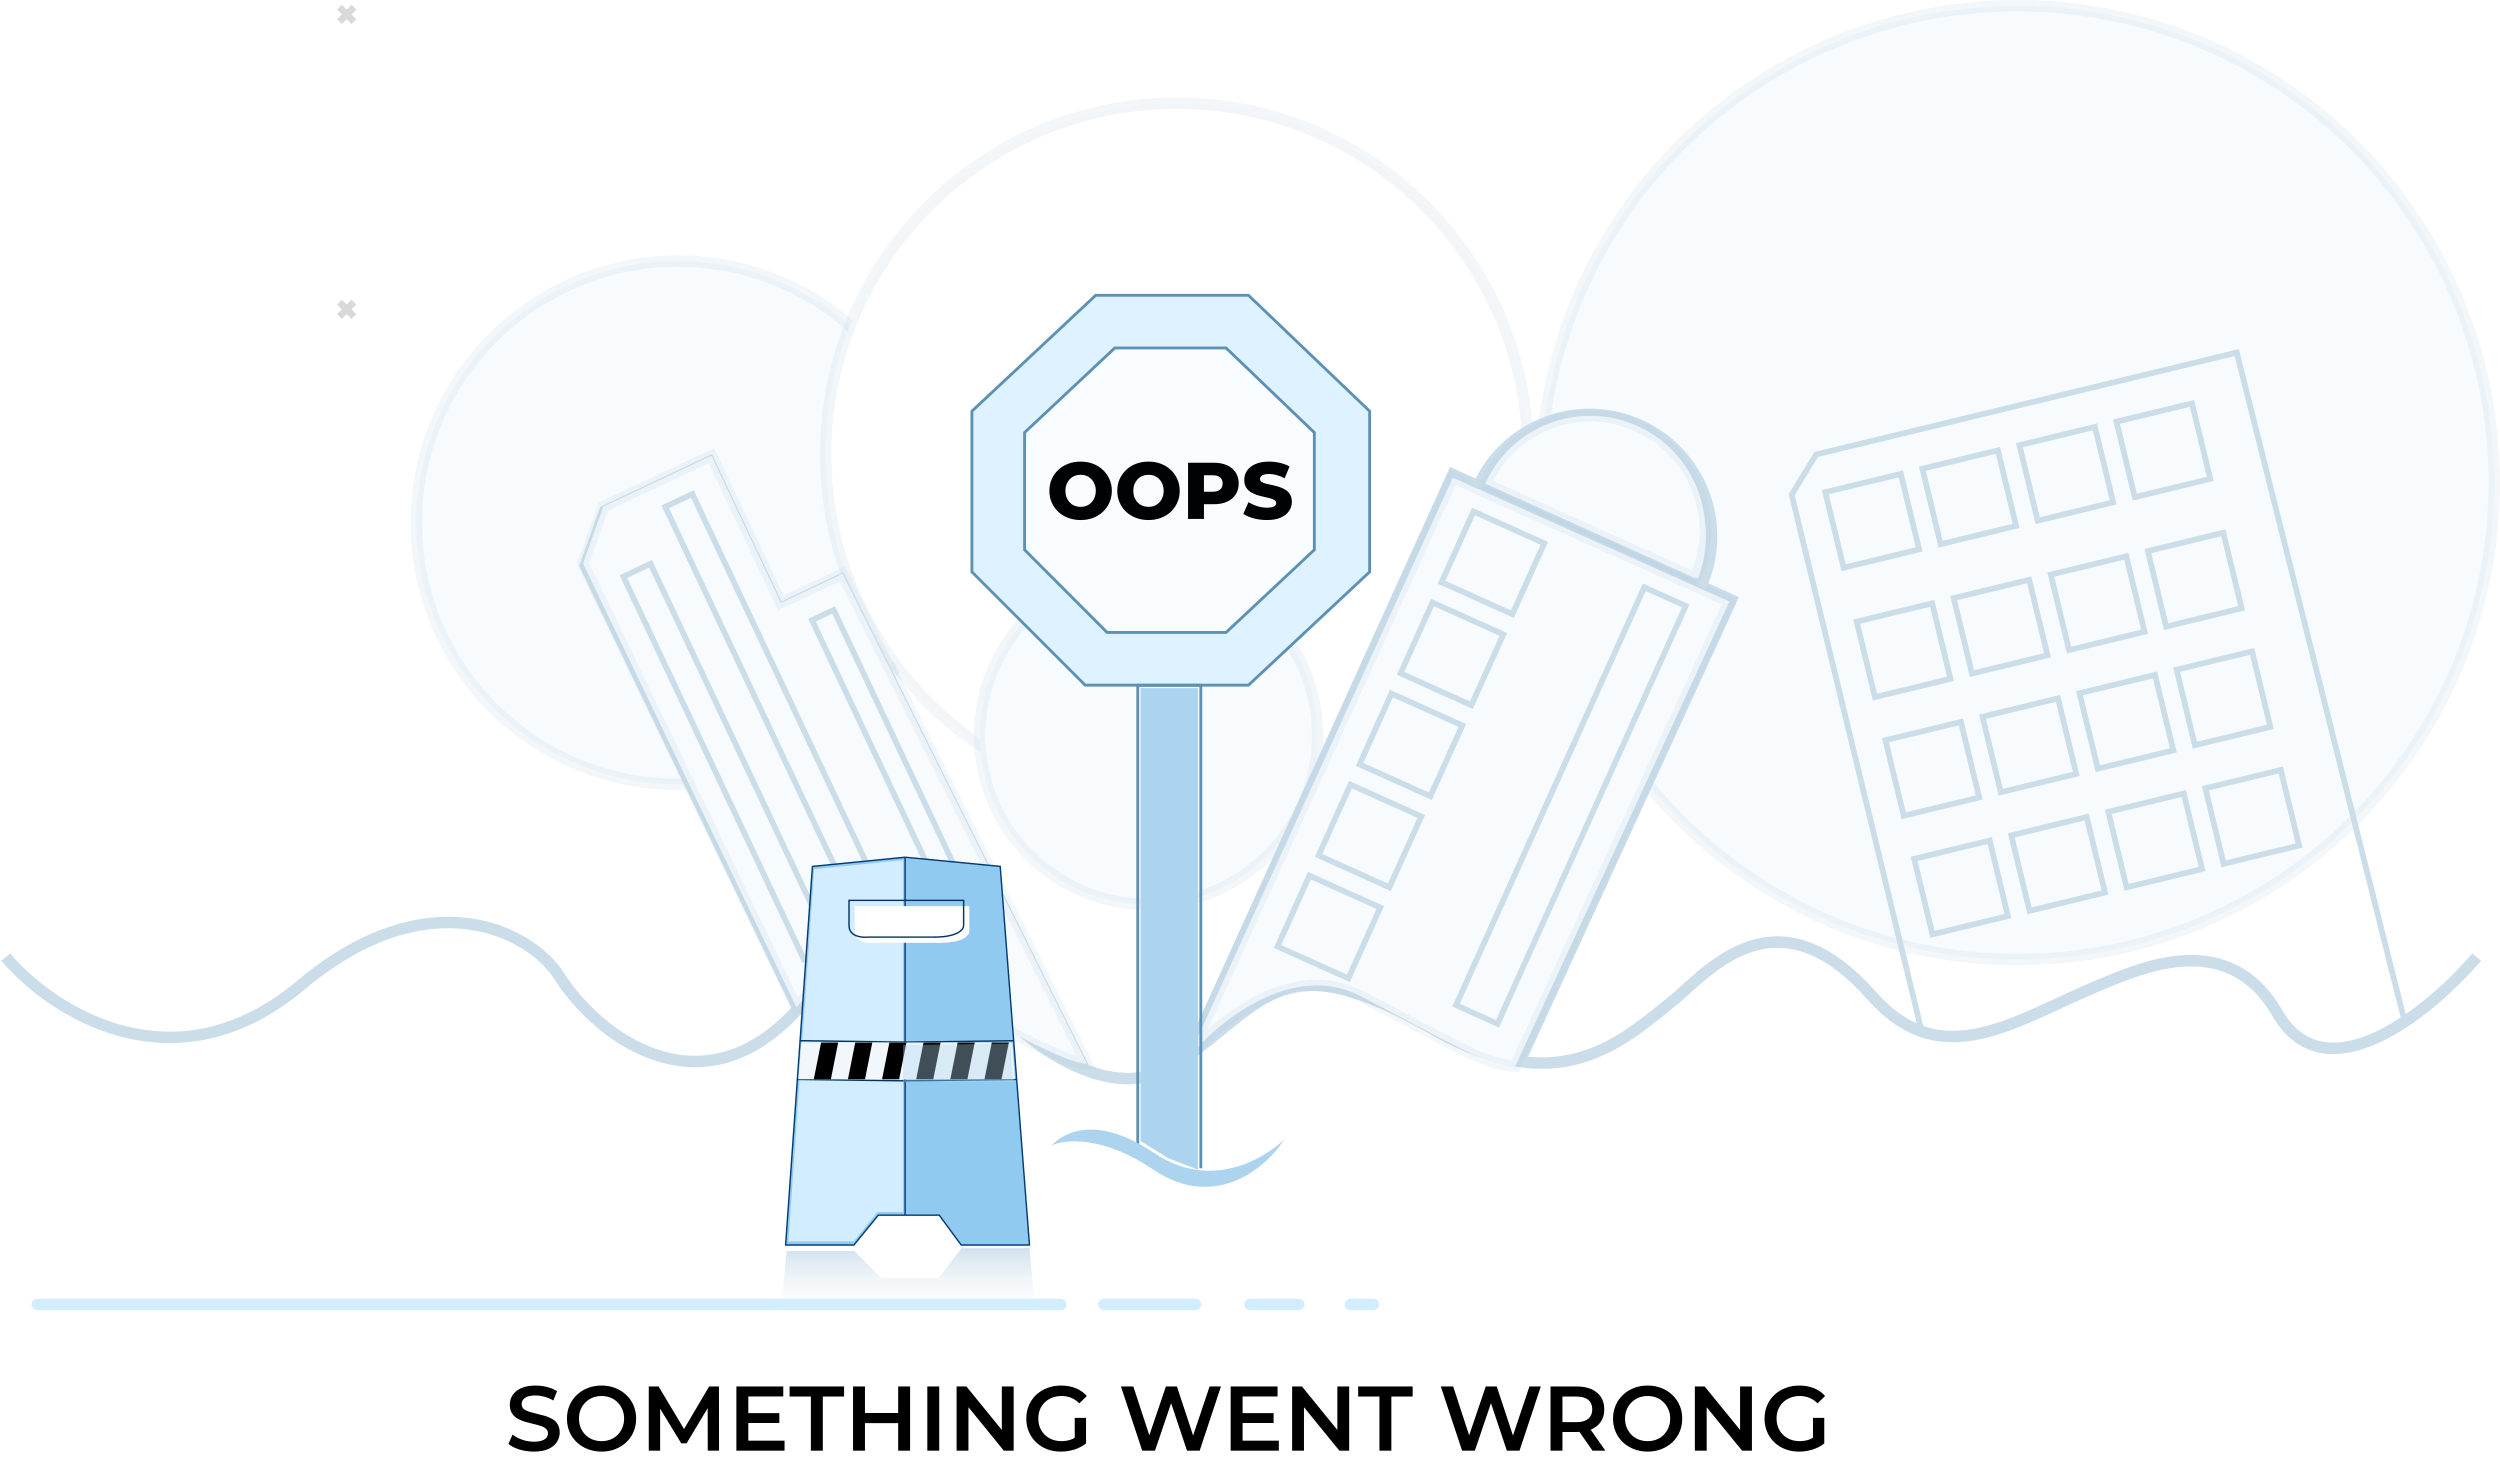 <svg width="872" height="514" viewBox="0 0 872 514" fill="none" xmlns="http://www.w3.org/2000/svg">
<g opacity="0.5">
<circle cx="236.465" cy="182.324" r="91.254" fill="#F1F7FB" stroke="#5C91B5" stroke-opacity="0.15" stroke-width="4"/>
<circle cx="703.648" cy="168.352" r="166.352" fill="#F1F7FB" stroke="#5C91B5" stroke-opacity="0.15" stroke-width="4"/>
<circle cx="410.5" cy="158.5" r="122.5" fill="white" stroke="#5C91B5" stroke-opacity="0.15" stroke-width="4"/>
<circle cx="400.634" cy="256.549" r="58.944" fill="#F1F7FB" stroke="#5C91B5" stroke-opacity="0.15" stroke-width="4"/>
<path d="M863.887 333.824C847.774 352.631 811.293 382.852 794.278 353.28C777.262 323.708 746.582 337.715 732.402 343.552C703.398 355.491 677.514 375.192 653 347.443C622.062 312.423 599.628 334.473 585.449 347.443C566.113 363.007 544.656 384.447 500.183 359.155C446.479 328.613 442.549 348.921 410.676 370.944C391.839 383.959 367.014 370.944 349.549 353.28C332.085 335.616 309.904 318.54 277.07 353.28C244.237 388.019 208.821 362.096 194.986 340.38C185.089 324.846 149.403 306.27 105.042 343.552C60.682 380.834 17.864 352.601 2 333.824" stroke="#95BBD4" stroke-width="4"/>
<path d="M670.028 358.718L624.933 172.533L633.483 158.514L780.176 122.969L838.93 357.116" stroke="#95BBD4" stroke-width="2"/>
<rect x="636.673" y="171.679" width="27.091" height="27.091" transform="rotate(-13.621 636.673 171.679)" stroke="#95BBD4" stroke-width="2"/>
<rect x="647.61" y="216.815" width="27.091" height="27.091" transform="rotate(-13.621 647.61 216.815)" stroke="#95BBD4" stroke-width="2"/>
<rect x="657.636" y="258.19" width="27.091" height="27.091" transform="rotate(-13.621 657.636 258.19)" stroke="#95BBD4" stroke-width="2"/>
<rect x="667.661" y="299.565" width="27.091" height="27.091" transform="rotate(-13.621 667.661 299.565)" stroke="#95BBD4" stroke-width="2"/>
<rect x="670.525" y="163.476" width="27.091" height="27.091" transform="rotate(-13.621 670.525 163.476)" stroke="#95BBD4" stroke-width="2"/>
<rect x="681.462" y="208.612" width="27.091" height="27.091" transform="rotate(-13.621 681.462 208.612)" stroke="#95BBD4" stroke-width="2"/>
<rect x="691.488" y="249.987" width="27.091" height="27.091" transform="rotate(-13.621 691.488 249.987)" stroke="#95BBD4" stroke-width="2"/>
<rect x="701.514" y="291.362" width="27.091" height="27.091" transform="rotate(-13.621 701.514 291.362)" stroke="#95BBD4" stroke-width="2"/>
<rect x="704.377" y="155.274" width="27.091" height="27.091" transform="rotate(-13.621 704.377 155.274)" stroke="#95BBD4" stroke-width="2"/>
<rect x="715.314" y="200.41" width="27.091" height="27.091" transform="rotate(-13.621 715.314 200.41)" stroke="#95BBD4" stroke-width="2"/>
<rect x="725.34" y="241.784" width="27.091" height="27.091" transform="rotate(-13.621 725.34 241.784)" stroke="#95BBD4" stroke-width="2"/>
<rect x="735.366" y="283.159" width="27.091" height="27.091" transform="rotate(-13.621 735.366 283.159)" stroke="#95BBD4" stroke-width="2"/>
<rect x="738.23" y="147.071" width="27.091" height="27.091" transform="rotate(-13.621 738.23 147.071)" stroke="#95BBD4" stroke-width="2"/>
<rect x="749.167" y="192.207" width="27.091" height="27.091" transform="rotate(-13.621 749.167 192.207)" stroke="#95BBD4" stroke-width="2"/>
<rect x="759.192" y="233.582" width="27.091" height="27.091" transform="rotate(-13.621 759.192 233.582)" stroke="#95BBD4" stroke-width="2"/>
<rect x="769.218" y="274.956" width="27.091" height="27.091" transform="rotate(-13.621 769.218 274.956)" stroke="#95BBD4" stroke-width="2"/>
<path d="M415.042 367.887L506.775 165.654L603.816 209.362L530.31 369.634" stroke="#95BBD4" stroke-width="4"/>
<path d="M415.042 367.771L506.775 165.538L603.816 209.245L530.31 369.517" stroke="#95BBD4" stroke-width="4"/>
<path d="M474.423 347.366C450.67 335.141 424.648 356.535 414.606 368.76L506.732 166.605L603.225 209.831L528.563 371.817C518.085 371.817 504.113 362.648 474.423 347.366Z" fill="#F1F7FB" stroke="#5C91B5" stroke-opacity="0.15" stroke-width="4"/>
<rect x="513.948" y="178.395" width="27.091" height="27.091" transform="rotate(24.247 513.948 178.395)" stroke="#95BBD4" stroke-width="2"/>
<rect x="573.52" y="204.844" width="15.846" height="159.857" transform="rotate(24.247 573.52 204.844)" stroke="#95BBD4" stroke-width="2"/>
<rect x="499.644" y="210.154" width="27.091" height="27.091" transform="rotate(24.247 499.644 210.154)" stroke="#95BBD4" stroke-width="2"/>
<rect x="485.34" y="241.913" width="27.091" height="27.091" transform="rotate(24.247 485.34 241.913)" stroke="#95BBD4" stroke-width="2"/>
<rect x="471.036" y="273.672" width="27.091" height="27.091" transform="rotate(24.247 471.036 273.672)" stroke="#95BBD4" stroke-width="2"/>
<rect x="456.731" y="305.431" width="27.091" height="27.091" transform="rotate(24.247 456.731 305.431)" stroke="#95BBD4" stroke-width="2"/>
<path d="M593.23 204.593C602.885 183.156 593.334 157.949 571.896 148.294C550.458 138.638 525.252 148.189 515.597 169.627" stroke="#95BBD4" stroke-width="4"/>
<path d="M571.145 148.59C550.94 139.49 527.185 148.491 518.085 168.696L591.251 201.65C600.351 181.445 591.349 157.69 571.145 148.59Z" fill="#F1F7FB" stroke="#5C91B5" stroke-opacity="0.15" stroke-width="4"/>
<path d="M378.803 371.817L293.618 200.937L272.088 211.091L247.865 159.732L210.188 177.502L203.107 197.364L277.507 352.169" stroke="#95BBD4" stroke-width="2"/>
<path d="M293.885 200.13L379.07 371.01C368 371.01 318 340 318 340C318 340 296 330 277.775 351.362L203.375 196.557L210.456 176.695L248.132 158.925L272.356 210.284L293.885 200.13Z" fill="#F1F7FB" stroke="#5C91B5" stroke-opacity="0.15" stroke-width="4"/>
<rect x="217.43" y="201.12" width="10.479" height="147.577" transform="rotate(-25.251 217.43 201.12)" stroke="#95BBD4" stroke-width="2"/>
<rect x="232.02" y="176.783" width="10.479" height="163.365" transform="rotate(-25.251 232.02 176.783)" stroke="#95BBD4" stroke-width="2"/>
<rect x="283.214" y="216.312" width="8.354" height="136.089" transform="rotate(-25.251 283.214 216.312)" stroke="#95BBD4" stroke-width="2"/>
</g>
<path d="M13 455L370 455" stroke="#D2EDFF" stroke-width="4" stroke-linecap="round"/>
<path d="M385 455L417 455" stroke="#D2EDFF" stroke-width="4" stroke-linecap="round"/>
<path d="M436 455L453 455" stroke="#D2EDFF" stroke-width="4" stroke-linecap="round"/>
<path d="M471 455L479 455" stroke="#D2EDFF" stroke-width="4" stroke-linecap="round"/>
<rect x="122.604" y="104.544" width="2.371" height="7.114" transform="rotate(45 122.604 104.544)" fill="#D9D9D9"/>
<rect x="124.281" y="109.575" width="2.371" height="7.114" transform="rotate(135 124.281 109.575)" fill="#D9D9D9"/>
<rect x="122.604" y="1.677" width="2.371" height="7.114" transform="rotate(45 122.604 1.677)" fill="#D9D9D9"/>
<rect x="124.281" y="6.707" width="2.371" height="7.114" transform="rotate(135 124.281 6.707)" fill="#D9D9D9"/>
<path d="M339 199.47V143.425L382.182 103H435.47L477.732 143.425V199.47L435.47 238.976H378.507L339 199.47Z" fill="#DFF2FF" stroke="#5C91B5"/>
<path d="M396.846 399C396.846 336.516 396.846 301.484 396.846 239H418.846V407.5" stroke="#5C91B5"/>
<path d="M417.846 240H397.846V398L407.5 404L417.846 408V240Z" fill="#ADD4EF"/>
<path d="M402.346 402.043C377.846 385.543 366.846 399.543 366.846 399.543C371.295 397.362 384.623 396 402.346 408C424.5 423 442.692 406.085 447.846 397.543C447.846 397.543 426.846 418.543 402.346 402.043Z" fill="#ADD4EF"/>
<path d="M357.375 191.772V150.875L388.832 121.375H427.651L458.438 150.875V191.772L427.651 220.601H386.155L357.375 191.772Z" fill="#FAFDFF" stroke="#5C91B5"/>
<path d="M376.916 181.392C375.348 181.392 373.901 181.14 372.576 180.636C371.25 180.132 370.093 179.423 369.104 178.508C368.133 177.575 367.377 176.492 366.836 175.26C366.294 174.028 366.024 172.675 366.024 171.2C366.024 169.725 366.294 168.372 366.836 167.14C367.377 165.908 368.133 164.835 369.104 163.92C370.093 162.987 371.25 162.268 372.576 161.764C373.901 161.26 375.348 161.008 376.916 161.008C378.502 161.008 379.949 161.26 381.256 161.764C382.581 162.268 383.729 162.987 384.7 163.92C385.67 164.835 386.426 165.908 386.968 167.14C387.528 168.372 387.808 169.725 387.808 171.2C387.808 172.675 387.528 174.037 386.968 175.288C386.426 176.52 385.67 177.593 384.7 178.508C383.729 179.423 382.581 180.132 381.256 180.636C379.949 181.14 378.502 181.392 376.916 181.392ZM376.916 176.8C377.662 176.8 378.353 176.669 378.988 176.408C379.641 176.147 380.201 175.773 380.668 175.288C381.153 174.784 381.526 174.187 381.788 173.496C382.068 172.805 382.208 172.04 382.208 171.2C382.208 170.341 382.068 169.576 381.788 168.904C381.526 168.213 381.153 167.625 380.668 167.14C380.201 166.636 379.641 166.253 378.988 165.992C378.353 165.731 377.662 165.6 376.916 165.6C376.169 165.6 375.469 165.731 374.816 165.992C374.181 166.253 373.621 166.636 373.136 167.14C372.669 167.625 372.296 168.213 372.016 168.904C371.754 169.576 371.624 170.341 371.624 171.2C371.624 172.04 371.754 172.805 372.016 173.496C372.296 174.187 372.669 174.784 373.136 175.288C373.621 175.773 374.181 176.147 374.816 176.408C375.469 176.669 376.169 176.8 376.916 176.8ZM400.595 181.392C399.027 181.392 397.581 181.14 396.255 180.636C394.93 180.132 393.773 179.423 392.783 178.508C391.813 177.575 391.057 176.492 390.515 175.26C389.974 174.028 389.703 172.675 389.703 171.2C389.703 169.725 389.974 168.372 390.515 167.14C391.057 165.908 391.813 164.835 392.783 163.92C393.773 162.987 394.93 162.268 396.255 161.764C397.581 161.26 399.027 161.008 400.595 161.008C402.182 161.008 403.629 161.26 404.935 161.764C406.261 162.268 407.409 162.987 408.379 163.92C409.35 164.835 410.106 165.908 410.647 167.14C411.207 168.372 411.487 169.725 411.487 171.2C411.487 172.675 411.207 174.037 410.647 175.288C410.106 176.52 409.35 177.593 408.379 178.508C407.409 179.423 406.261 180.132 404.935 180.636C403.629 181.14 402.182 181.392 400.595 181.392ZM400.595 176.8C401.342 176.8 402.033 176.669 402.667 176.408C403.321 176.147 403.881 175.773 404.347 175.288C404.833 174.784 405.206 174.187 405.467 173.496C405.747 172.805 405.887 172.04 405.887 171.2C405.887 170.341 405.747 169.576 405.467 168.904C405.206 168.213 404.833 167.625 404.347 167.14C403.881 166.636 403.321 166.253 402.667 165.992C402.033 165.731 401.342 165.6 400.595 165.6C399.849 165.6 399.149 165.731 398.495 165.992C397.861 166.253 397.301 166.636 396.815 167.14C396.349 167.625 395.975 168.213 395.695 168.904C395.434 169.576 395.303 170.341 395.303 171.2C395.303 172.04 395.434 172.805 395.695 173.496C395.975 174.187 396.349 174.784 396.815 175.288C397.301 175.773 397.861 176.147 398.495 176.408C399.149 176.669 399.849 176.8 400.595 176.8ZM414.391 181V161.4H423.351C425.143 161.4 426.683 161.689 427.971 162.268C429.278 162.847 430.286 163.687 430.995 164.788C431.704 165.871 432.059 167.159 432.059 168.652C432.059 170.127 431.704 171.405 430.995 172.488C430.286 173.571 429.278 174.411 427.971 175.008C426.683 175.587 425.143 175.876 423.351 175.876H417.471L419.935 173.468V181H414.391ZM419.935 174.056L417.471 171.508H423.015C424.172 171.508 425.031 171.256 425.591 170.752C426.17 170.248 426.459 169.548 426.459 168.652C426.459 167.737 426.17 167.028 425.591 166.524C425.031 166.02 424.172 165.768 423.015 165.768H417.471L419.935 163.22V174.056ZM441.924 181.392C440.318 181.392 438.769 181.196 437.276 180.804C435.801 180.393 434.597 179.871 433.664 179.236L435.484 175.148C436.361 175.708 437.369 176.175 438.508 176.548C439.665 176.903 440.813 177.08 441.952 177.08C442.717 177.08 443.333 177.015 443.8 176.884C444.266 176.735 444.602 176.548 444.808 176.324C445.032 176.081 445.144 175.801 445.144 175.484C445.144 175.036 444.938 174.681 444.528 174.42C444.117 174.159 443.585 173.944 442.932 173.776C442.278 173.608 441.55 173.44 440.748 173.272C439.964 173.104 439.17 172.889 438.368 172.628C437.584 172.367 436.865 172.031 436.212 171.62C435.558 171.191 435.026 170.64 434.616 169.968C434.205 169.277 434 168.409 434 167.364C434 166.188 434.317 165.124 434.952 164.172C435.605 163.22 436.576 162.455 437.864 161.876C439.152 161.297 440.757 161.008 442.68 161.008C443.968 161.008 445.228 161.157 446.46 161.456C447.71 161.736 448.821 162.156 449.792 162.716L448.084 166.832C447.15 166.328 446.226 165.955 445.312 165.712C444.397 165.451 443.51 165.32 442.652 165.32C441.886 165.32 441.27 165.404 440.804 165.572C440.337 165.721 440.001 165.927 439.796 166.188C439.59 166.449 439.488 166.748 439.488 167.084C439.488 167.513 439.684 167.859 440.076 168.12C440.486 168.363 441.018 168.568 441.672 168.736C442.344 168.885 443.072 169.044 443.856 169.212C444.658 169.38 445.452 169.595 446.236 169.856C447.038 170.099 447.766 170.435 448.42 170.864C449.073 171.275 449.596 171.825 449.988 172.516C450.398 173.188 450.604 174.037 450.604 175.064C450.604 176.203 450.277 177.257 449.624 178.228C448.989 179.18 448.028 179.945 446.74 180.524C445.47 181.103 443.865 181.392 441.924 181.392Z" fill="#000203"/>
<path d="M283.381 302.201L315.7 299L348.869 302.201L359.075 434.258H335.261L327.607 423.854H315.7H306.344L297.839 434.258H274.025L283.381 302.201Z" fill="#90CAF1"/>
<path d="M315.7 299L283.381 302.201L274.025 434.258H297.839L306.344 423.854H315.7M315.7 299L348.869 302.201L359.075 434.258H335.261L327.607 423.854H315.7M315.7 299V423.854" stroke="#033B74" stroke-width="0.5"/>
<path d="M297.988 436.363H274.363L272 461H361.438L359.075 435.35H335.45L327.35 445.813H307.438L297.988 436.363Z" fill="url(#paint0_linear_224_1808)"/>
<path d="M315 300L283.98 303.148L275 433H297.857L306.02 422.769H315V300Z" fill="#D2EDFF"/>
<path d="M279 363L316 363.5L353.5 363" stroke="#043363" stroke-width="0.5"/>
<path d="M278 376.5L315.77 377L354.5 376.5" stroke="#043363" stroke-width="0.5"/>
<path d="M353 363.631H279.5L278.502 376.437L354 376.437L353 363.631Z" fill="#F1F7FB"/>
<path d="M292.356 363.631H286.403L283.851 376.437H289.805L292.356 363.631Z" fill="black"/>
<path d="M304.263 363.631H298.31L295.758 376.437H301.712L304.263 363.631Z" fill="black"/>
<path d="M316.17 363.631H310.217L307.665 376.437H313.619L316.17 363.631Z" fill="black"/>
<path d="M328.077 363.631H322.124L319.572 376.437H325.526L328.077 363.631Z" fill="black"/>
<path d="M339.984 363.631H334.031L331.479 376.437H337.433L339.984 363.631Z" fill="black"/>
<path d="M351.891 363.631H345.938L343.386 376.437H349.34L351.891 363.631Z" fill="black"/>
<g filter="url(#filter0_i_224_1808)">
<path d="M336.111 314.051H296.138V322.854C296.138 326.696 300.674 327.123 302.942 326.856H325.905C334.07 326.856 336.111 324.188 336.111 322.854V314.051Z" fill="white"/>
</g>
<path d="M336.111 314.051H296.138V322.854C296.138 326.696 300.674 327.123 302.942 326.856H325.905C334.07 326.856 336.111 324.188 336.111 322.854V314.051Z" stroke="#043363" stroke-width="0.5"/>
<path d="M352.5 364L315 364.5V377.5H353.5L352.5 364Z" fill="#ADD4EF" fill-opacity="0.37"/>
<path d="M186.171 506.32C184.421 506.32 182.747 506.075 181.147 505.584C179.547 505.072 178.277 504.421 177.339 503.632L178.779 500.4C179.675 501.104 180.784 501.691 182.107 502.16C183.429 502.629 184.784 502.864 186.171 502.864C187.344 502.864 188.293 502.736 189.019 502.48C189.744 502.224 190.277 501.883 190.619 501.456C190.96 501.008 191.131 500.507 191.131 499.952C191.131 499.269 190.885 498.725 190.395 498.32C189.904 497.893 189.264 497.563 188.475 497.328C187.707 497.072 186.843 496.837 185.883 496.624C184.944 496.411 183.995 496.165 183.035 495.888C182.096 495.589 181.232 495.216 180.443 494.768C179.675 494.299 179.045 493.68 178.555 492.912C178.064 492.144 177.819 491.163 177.819 489.968C177.819 488.752 178.139 487.643 178.779 486.64C179.44 485.616 180.432 484.805 181.755 484.208C183.099 483.589 184.795 483.28 186.843 483.28C188.187 483.28 189.52 483.451 190.843 483.792C192.165 484.133 193.317 484.624 194.299 485.264L192.987 488.496C191.984 487.899 190.949 487.461 189.883 487.184C188.816 486.885 187.792 486.736 186.811 486.736C185.659 486.736 184.72 486.875 183.995 487.152C183.291 487.429 182.768 487.792 182.427 488.24C182.107 488.688 181.947 489.2 181.947 489.776C181.947 490.459 182.181 491.013 182.651 491.44C183.141 491.845 183.771 492.165 184.539 492.4C185.328 492.635 186.203 492.869 187.163 493.104C188.123 493.317 189.072 493.563 190.011 493.84C190.971 494.117 191.835 494.48 192.603 494.928C193.392 495.376 194.021 495.984 194.491 496.752C194.981 497.52 195.227 498.491 195.227 499.664C195.227 500.859 194.896 501.968 194.235 502.992C193.595 503.995 192.603 504.805 191.259 505.424C189.915 506.021 188.219 506.32 186.171 506.32ZM209.848 506.32C208.098 506.32 206.488 506.032 205.016 505.456C203.544 504.88 202.264 504.08 201.176 503.056C200.088 502.011 199.245 500.795 198.648 499.408C198.05 498 197.752 496.464 197.752 494.8C197.752 493.136 198.05 491.611 198.648 490.224C199.245 488.816 200.088 487.6 201.176 486.576C202.264 485.531 203.544 484.72 205.016 484.144C206.488 483.568 208.088 483.28 209.816 483.28C211.565 483.28 213.165 483.568 214.616 484.144C216.088 484.72 217.368 485.531 218.456 486.576C219.544 487.6 220.386 488.816 220.984 490.224C221.581 491.611 221.88 493.136 221.88 494.8C221.88 496.464 221.581 498 220.984 499.408C220.386 500.816 219.544 502.032 218.456 503.056C217.368 504.08 216.088 504.88 214.616 505.456C213.165 506.032 211.576 506.32 209.848 506.32ZM209.816 502.672C210.946 502.672 211.992 502.48 212.952 502.096C213.912 501.712 214.744 501.168 215.448 500.464C216.152 499.739 216.696 498.907 217.08 497.968C217.485 497.008 217.688 495.952 217.688 494.8C217.688 493.648 217.485 492.603 217.08 491.664C216.696 490.704 216.152 489.872 215.448 489.168C214.744 488.443 213.912 487.888 212.952 487.504C211.992 487.12 210.946 486.928 209.816 486.928C208.685 486.928 207.64 487.12 206.68 487.504C205.741 487.888 204.909 488.443 204.184 489.168C203.48 489.872 202.925 490.704 202.52 491.664C202.136 492.603 201.944 493.648 201.944 494.8C201.944 495.931 202.136 496.976 202.52 497.936C202.925 498.896 203.48 499.739 204.184 500.464C204.888 501.168 205.72 501.712 206.68 502.096C207.64 502.48 208.685 502.672 209.816 502.672ZM226.289 506V483.6H229.713L239.505 499.952H237.713L247.345 483.6H250.769L250.801 506H246.865L246.833 489.776H247.665L239.473 503.44H237.617L229.297 489.776H230.257V506H226.289ZM260.692 492.912H271.828V496.336H260.692V492.912ZM261.012 502.512H273.652V506H256.852V483.6H273.204V487.088H261.012V502.512ZM282.833 506V487.12H275.409V483.6H294.417V487.12H286.993V506H282.833ZM313.283 483.6H317.443V506H313.283V483.6ZM301.699 506H297.539V483.6H301.699V506ZM313.603 496.4H301.347V492.848H313.603V496.4ZM323.446 506V483.6H327.606V506H323.446ZM333.664 506V483.6H337.088L351.136 500.848H349.44V483.6H353.568V506H350.144L336.096 488.752H337.792V506H333.664ZM370.035 506.32C368.285 506.32 366.675 506.043 365.203 505.488C363.752 504.912 362.483 504.112 361.395 503.088C360.307 502.043 359.464 500.816 358.867 499.408C358.269 498 357.971 496.464 357.971 494.8C357.971 493.136 358.269 491.6 358.867 490.192C359.464 488.784 360.307 487.568 361.395 486.544C362.504 485.499 363.795 484.699 365.267 484.144C366.739 483.568 368.349 483.28 370.099 483.28C371.997 483.28 373.704 483.589 375.219 484.208C376.755 484.827 378.045 485.733 379.091 486.928L376.467 489.488C375.592 488.613 374.643 487.973 373.619 487.568C372.616 487.141 371.507 486.928 370.291 486.928C369.117 486.928 368.029 487.12 367.027 487.504C366.024 487.888 365.16 488.432 364.435 489.136C363.709 489.84 363.144 490.672 362.739 491.632C362.355 492.592 362.163 493.648 362.163 494.8C362.163 495.931 362.355 496.976 362.739 497.936C363.144 498.896 363.709 499.739 364.435 500.464C365.16 501.168 366.013 501.712 366.995 502.096C367.976 502.48 369.064 502.672 370.259 502.672C371.368 502.672 372.435 502.501 373.458 502.16C374.504 501.797 375.496 501.2 376.435 500.368L378.803 503.472C377.629 504.411 376.264 505.125 374.707 505.616C373.171 506.085 371.613 506.32 370.035 506.32ZM374.867 502.928V494.544H378.803V503.472L374.867 502.928ZM398.413 506L390.989 483.6H395.309L401.933 503.856H399.789L406.669 483.6H410.509L417.197 503.856H415.117L421.901 483.6H425.869L418.445 506H414.029L407.917 487.728H409.069L402.861 506H398.413ZM433.098 492.912H444.234V496.336H433.098V492.912ZM433.418 502.512H446.058V506H429.258V483.6H445.61V487.088H433.418V502.512ZM450.696 506V483.6H454.12L468.168 500.848H466.472V483.6H470.6V506H467.176L453.128 488.752H454.824V506H450.696ZM481.146 506V487.12H473.722V483.6H492.73V487.12H485.306V506H481.146ZM509.976 506L502.552 483.6H506.872L513.496 503.856H511.352L518.232 483.6H522.072L528.76 503.856H526.68L533.464 483.6H537.432L530.008 506H525.592L519.48 487.728H520.632L514.424 506H509.976ZM540.821 506V483.6H550.037C552.021 483.6 553.717 483.92 555.125 484.56C556.554 485.2 557.653 486.117 558.421 487.312C559.189 488.507 559.573 489.925 559.573 491.568C559.573 493.211 559.189 494.629 558.421 495.824C557.653 496.997 556.554 497.904 555.125 498.544C553.717 499.163 552.021 499.472 550.037 499.472H543.125L544.981 497.584V506H540.821ZM555.477 506L549.813 497.872H554.26L559.957 506H555.477ZM544.981 498.032L543.125 496.048H549.845C551.679 496.048 553.055 495.653 553.972 494.864C554.911 494.075 555.381 492.976 555.381 491.568C555.381 490.139 554.911 489.04 553.972 488.272C553.055 487.504 551.679 487.12 549.845 487.12H543.125L544.981 485.072V498.032ZM574.723 506.32C572.973 506.32 571.363 506.032 569.891 505.456C568.419 504.88 567.139 504.08 566.051 503.056C564.963 502.011 564.12 500.795 563.523 499.408C562.925 498 562.627 496.464 562.627 494.8C562.627 493.136 562.925 491.611 563.523 490.224C564.12 488.816 564.963 487.6 566.051 486.576C567.139 485.531 568.419 484.72 569.891 484.144C571.363 483.568 572.963 483.28 574.691 483.28C576.44 483.28 578.04 483.568 579.491 484.144C580.963 484.72 582.243 485.531 583.331 486.576C584.419 487.6 585.261 488.816 585.859 490.224C586.456 491.611 586.755 493.136 586.755 494.8C586.755 496.464 586.456 498 585.859 499.408C585.261 500.816 584.419 502.032 583.331 503.056C582.243 504.08 580.963 504.88 579.491 505.456C578.04 506.032 576.451 506.32 574.723 506.32ZM574.691 502.672C575.821 502.672 576.867 502.48 577.827 502.096C578.787 501.712 579.619 501.168 580.323 500.464C581.027 499.739 581.571 498.907 581.955 497.968C582.36 497.008 582.563 495.952 582.563 494.8C582.563 493.648 582.36 492.603 581.955 491.664C581.571 490.704 581.027 489.872 580.323 489.168C579.619 488.443 578.787 487.888 577.827 487.504C576.867 487.12 575.821 486.928 574.691 486.928C573.56 486.928 572.515 487.12 571.555 487.504C570.616 487.888 569.784 488.443 569.059 489.168C568.355 489.872 567.8 490.704 567.395 491.664C567.011 492.603 566.819 493.648 566.819 494.8C566.819 495.931 567.011 496.976 567.395 497.936C567.8 498.896 568.355 499.739 569.059 500.464C569.763 501.168 570.595 501.712 571.555 502.096C572.515 502.48 573.56 502.672 574.691 502.672ZM591.164 506V483.6H594.588L608.636 500.848H606.94V483.6H611.068V506H607.644L593.596 488.752H595.292V506H591.164ZM627.535 506.32C625.785 506.32 624.175 506.043 622.703 505.488C621.252 504.912 619.983 504.112 618.895 503.088C617.807 502.043 616.964 500.816 616.367 499.408C615.769 498 615.471 496.464 615.471 494.8C615.471 493.136 615.769 491.6 616.367 490.192C616.964 488.784 617.807 487.568 618.895 486.544C620.004 485.499 621.295 484.699 622.767 484.144C624.239 483.568 625.849 483.28 627.599 483.28C629.497 483.28 631.204 483.589 632.719 484.208C634.255 484.827 635.545 485.733 636.591 486.928L633.967 489.488C633.092 488.613 632.143 487.973 631.119 487.568C630.116 487.141 629.007 486.928 627.791 486.928C626.617 486.928 625.529 487.12 624.527 487.504C623.524 487.888 622.66 488.432 621.935 489.136C621.209 489.84 620.644 490.672 620.239 491.632C619.855 492.592 619.663 493.648 619.663 494.8C619.663 495.931 619.855 496.976 620.239 497.936C620.644 498.896 621.209 499.739 621.935 500.464C622.66 501.168 623.513 501.712 624.495 502.096C625.476 502.48 626.564 502.672 627.759 502.672C628.868 502.672 629.935 502.501 630.958 502.16C632.004 501.797 632.996 501.2 633.935 500.368L636.303 503.472C635.129 504.411 633.764 505.125 632.207 505.616C630.671 506.085 629.113 506.32 627.535 506.32ZM632.367 502.928V494.544H636.303V503.472L632.367 502.928Z" fill="black"/>
<defs>
<filter id="filter0_i_224_1808" x="295.888" y="313.801" width="40.474" height="13.37" filterUnits="userSpaceOnUse" color-interpolation-filters="sRGB">
<feFlood flood-opacity="0" result="BackgroundImageFix"/>
<feBlend mode="normal" in="SourceGraphic" in2="BackgroundImageFix" result="shape"/>
<feColorMatrix in="SourceAlpha" type="matrix" values="0 0 0 0 0 0 0 0 0 0 0 0 0 0 0 0 0 0 127 0" result="hardAlpha"/>
<feOffset dx="2" dy="2"/>
<feComposite in2="hardAlpha" operator="arithmetic" k2="-1" k3="1"/>
<feColorMatrix type="matrix" values="0 0 0 0 0 0 0 0 0 0 0 0 0 0 0 0 0 0 0.25 0"/>
<feBlend mode="normal" in2="shape" result="effect1_innerShadow_224_1808"/>
</filter>
<linearGradient id="paint0_linear_224_1808" x1="316.719" y1="435.35" x2="316.719" y2="461" gradientUnits="userSpaceOnUse">
<stop stop-color="#95BBD4" stop-opacity="0.44"/>
<stop offset="1" stop-color="white" stop-opacity="0"/>
</linearGradient>
</defs>
</svg>
